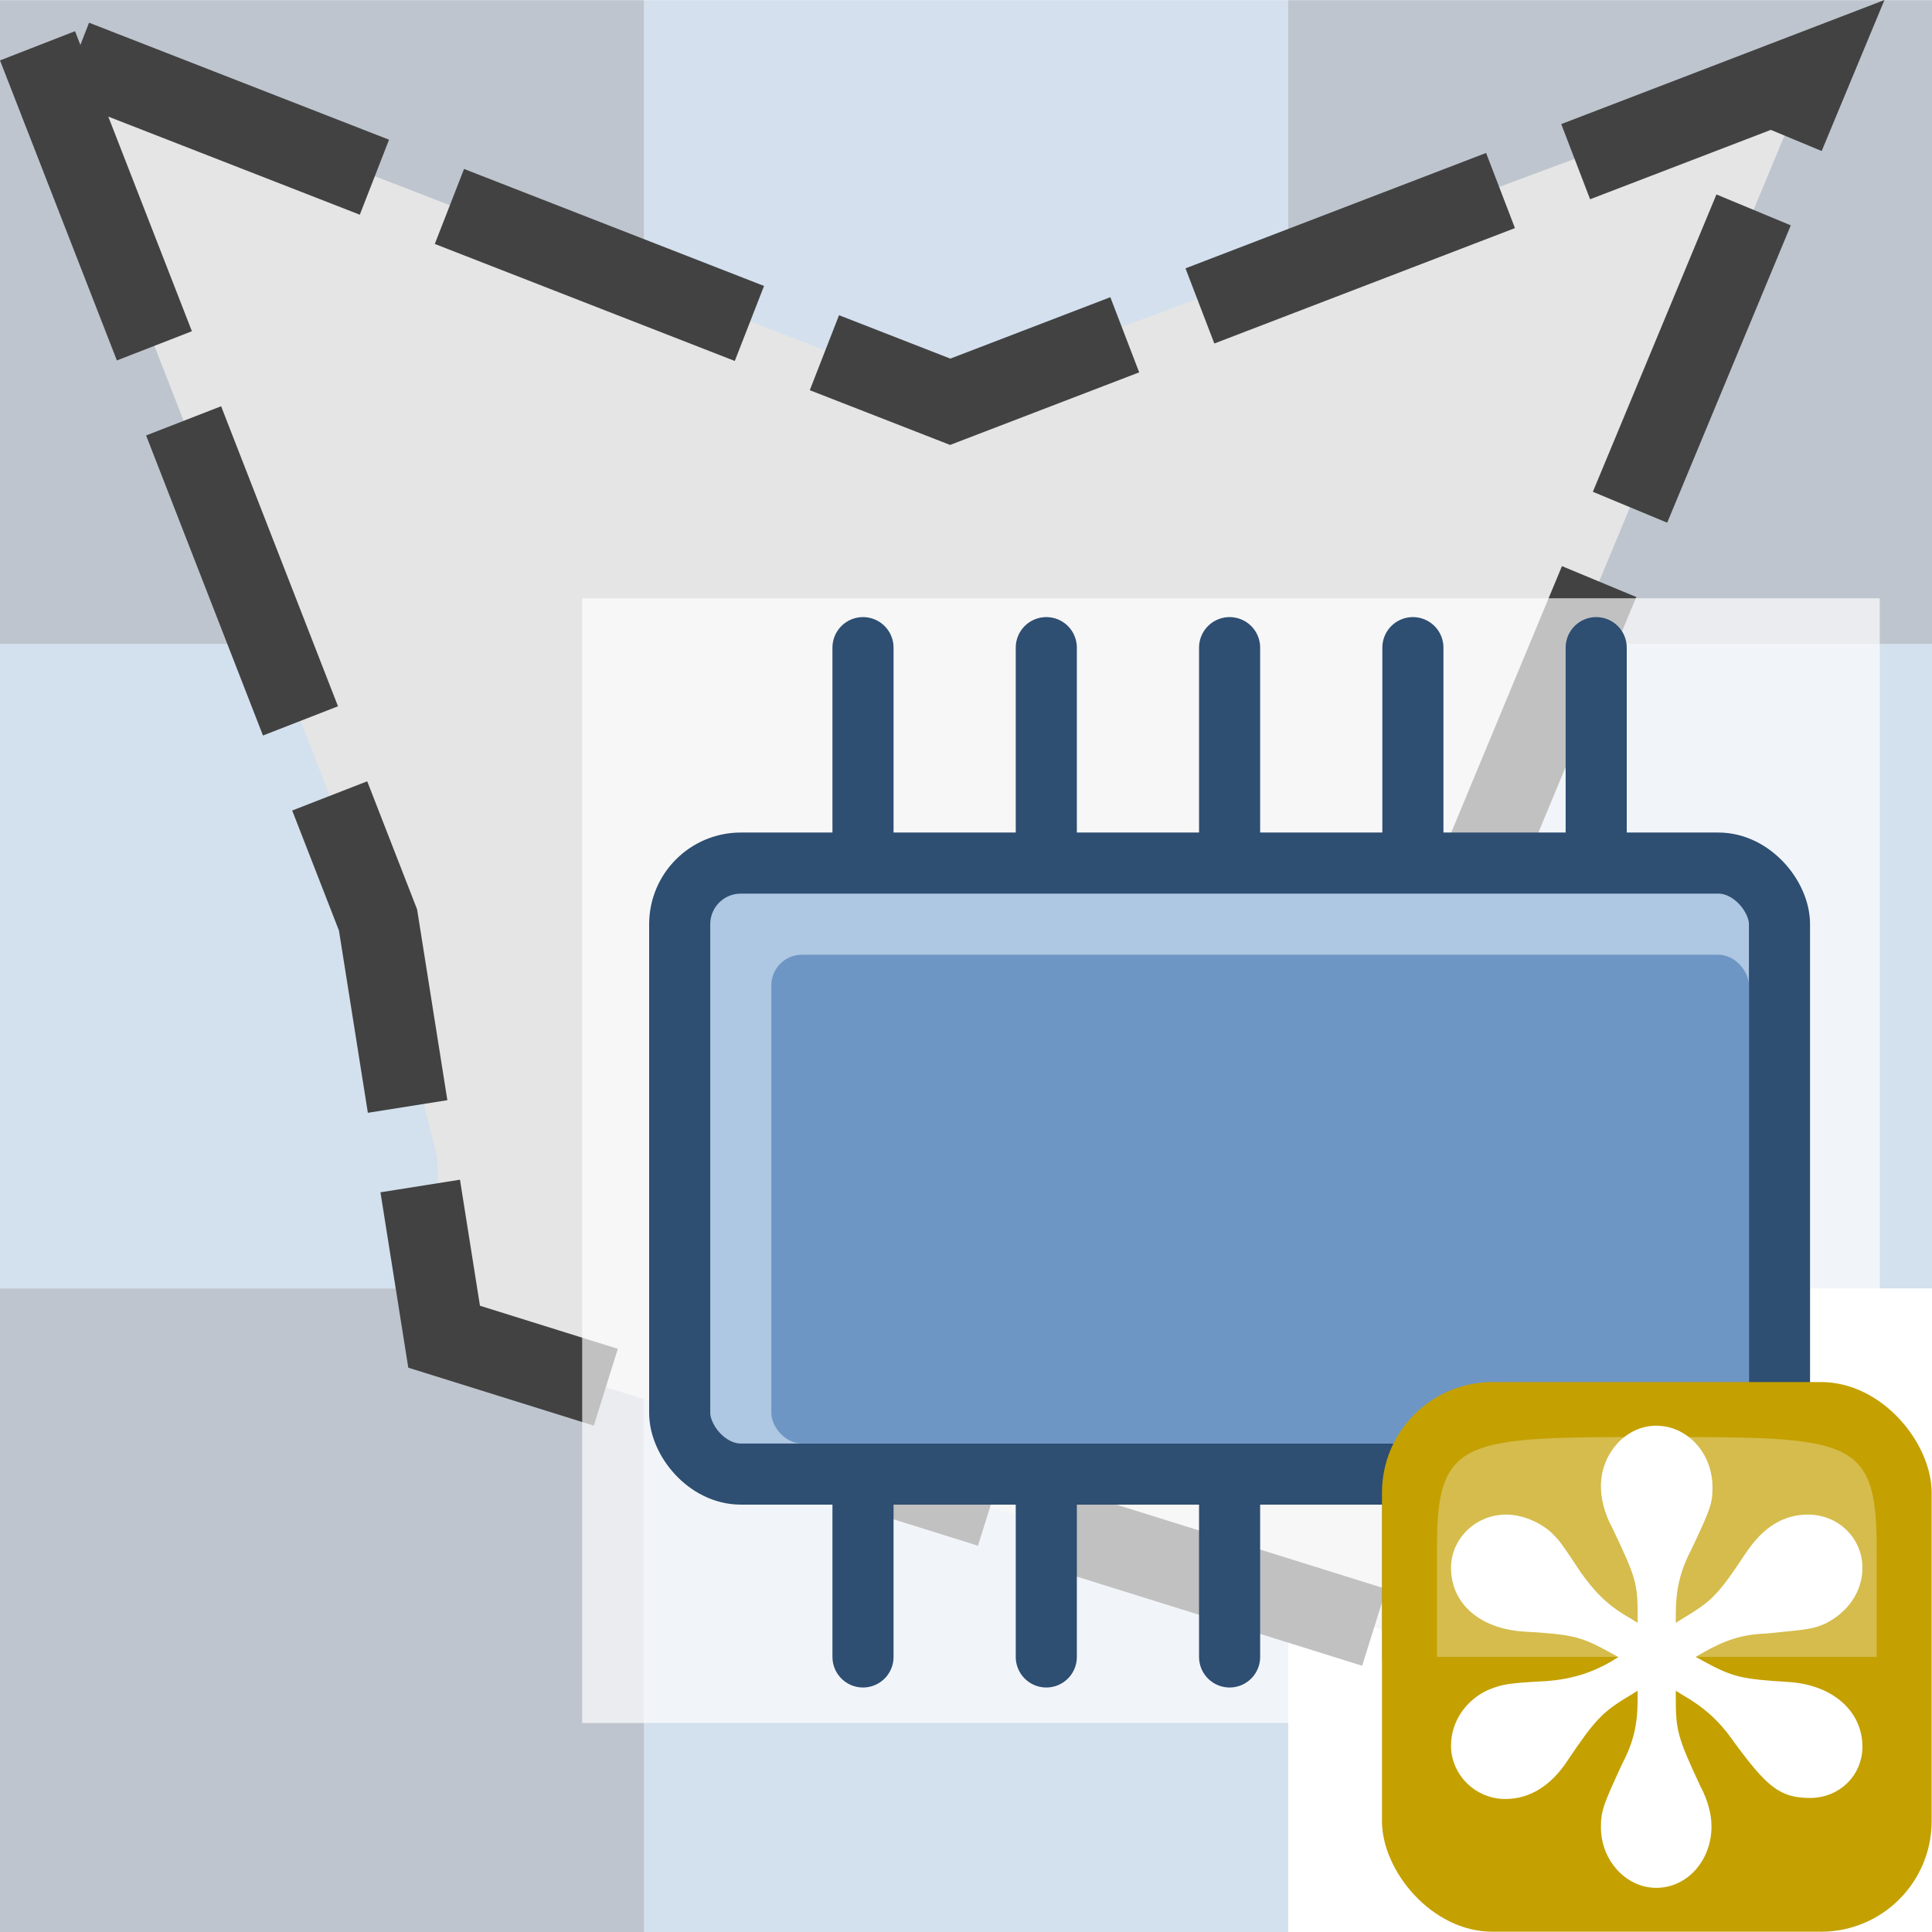 <?xml version="1.0" encoding="UTF-8" standalone="no"?>
<svg
   xmlns:dc="http://purl.org/dc/elements/1.1/"
   xmlns:cc="http://creativecommons.org/ns#"
   xmlns:rdf="http://www.w3.org/1999/02/22-rdf-syntax-ns#"
   xmlns:svg="http://www.w3.org/2000/svg"
   xmlns="http://www.w3.org/2000/svg"
   xmlns:sodipodi="http://sodipodi.sourceforge.net/DTD/sodipodi-0.dtd"
   xmlns:inkscape="http://www.inkscape.org/namespaces/inkscape"
   height="24"
   width="24"
   version="1.1"
   id="svg167"
   sodipodi:docname="selection_to_layer.svg"
   inkscape:version="1.0.1 (3bc2e813f5, 2020-09-07)">
  <defs
     id="defs171">
    <filter
       inkscape:collect="always"
       style="color-interpolation-filters:sRGB"
       id="filter1996"
       x="-0.121"
       width="1.241"
       y="-0.139"
       height="1.278">
      <feGaussianBlur
         inkscape:collect="always"
         stdDeviation="0.809"
         id="feGaussianBlur1998" />
    </filter>
  </defs>
  <sodipodi:namedview
     pagecolor="#ffffff"
     bordercolor="#666666"
     borderopacity="1"
     objecttolerance="10"
     gridtolerance="10"
     guidetolerance="10"
     inkscape:pageopacity="0"
     inkscape:pageshadow="2"
     inkscape:window-width="1920"
     inkscape:window-height="1027"
     id="namedview169"
     showgrid="false"
     inkscape:zoom="12.330175"
     inkscape:cx="21.811843"
     inkscape:cy="15.469921"
     inkscape:window-x="-8"
     inkscape:window-y="1192"
     inkscape:window-maximized="1"
     inkscape:current-layer="layer1"
     inkscape:document-rotation="0" />
  <g
     inkscape:groupmode="layer"
     id="layer2"
     inkscape:label="bg"
     style="display:inline">
    <g
       style="display:inline;opacity:0.3"
       id="g5456"
       transform="matrix(1.231,0,0,1.231,0,-9.846)">
      <rect
         y="8"
         x="6.5"
         height="6.5"
         width="6.5"
         id="rect6419"
         style="fill:#6e97c4;fill-opacity:1;fill-rule:nonzero;stroke:none" />
      <rect
         y="8"
         x="13"
         height="6.5"
         width="6.5"
         id="rect6419-6"
         style="display:inline;fill:#253e5b;fill-opacity:1;fill-rule:nonzero;stroke:none" />
      <rect
         inkscape:transform-center-y="-4.3333322"
         inkscape:transform-center-x="-3.2499991"
         y="14.5"
         x="6.5"
         height="6.5"
         width="6.5"
         id="rect6419-6-9"
         style="display:inline;fill:#253e5b;fill-opacity:1;fill-rule:nonzero;stroke:none" />
      <rect
         y="14.5"
         x="13"
         height="6.5"
         width="6.5"
         id="rect6419-0"
         style="display:inline;fill:#6d97c4;fill-opacity:1;fill-rule:nonzero;stroke:none" />
      <rect
         y="8"
         x="0"
         height="6.5"
         width="6.5"
         id="rect6419-6-7"
         style="display:inline;fill:#253e5b;fill-opacity:1;fill-rule:nonzero;stroke:none" />
      <rect
         y="14.5"
         x="0"
         height="6.5"
         width="6.5"
         id="rect6419-3"
         style="display:inline;fill:#6d97c4;fill-opacity:1;fill-rule:nonzero;stroke:none" />
      <rect
         y="21"
         x="6.5"
         height="6.5"
         width="6.5"
         id="rect6419-5"
         style="display:inline;fill:#6d97c4;fill-opacity:1;fill-rule:nonzero;stroke:none" />
      <rect
         y="21"
         x="0"
         height="6.5"
         width="6.5"
         id="rect6419-6-6"
         style="display:inline;fill:#253e5b;fill-opacity:1;fill-rule:nonzero;stroke:none" />
      <rect
         y="8"
         x="0"
         height="19.5"
         width="19.5"
         id="rect6554"
         style="fill:none;stroke:none" />
    </g>
    <path
       d="m 0.466,0.569 4.23,10.859 0.733,2.948 0.088,2.229 16.162,5.051 -3.22,-11.049 4.041,-9.723 -10.83,4.017 z"
       fill="#e5e5e5"
       id="path155" />
    <path
       d="M 0.466,0.569 4.696,11.428 5.517,16.605 21.679,21.656 18.459,10.607 22.5,0.885 11.804,4.991 Z"
       fill="none"
       stroke="#424242"
       stroke-dasharray="4, 1"
       id="path161" />
  </g>
  <g
     inkscape:groupmode="layer"
     id="layer1"
     inkscape:label="memory">
    <rect
       style="fill:#ffffff;fill-opacity:0.673;stroke:none;stroke-width:2.345;stroke-linejoin:round;filter:url(#filter1996)"
       id="rect1594"
       width="16.119"
       height="13.972"
       x="7.232"
       y="7.432" />
    <g
       transform="matrix(0.759,0,0,0.759,5.787,-0.284)"
       id="g36">
      <g
         fill-rule="evenodd"
         id="g26">
        <path
           d="m 6.5,27.493 v -3.052"
           fill="#2e4e72"
           stroke="#2e4e72"
           stroke-linecap="round"
           id="path2" />
        <path
           d="m 9.5,27.493 v -3.052"
           fill="#2e4e72"
           stroke="#2e4e72"
           stroke-linecap="round"
           id="path4" />
        <path
           d="m 12.5,27.493 v -3.052"
           fill="#2e4e72"
           stroke="#2e4e72"
           stroke-linecap="round"
           id="path6" />
        <path
           d="m 15.5,27.493 v -3.052"
           fill="#2e4e72"
           stroke="#2e4e72"
           stroke-linecap="round"
           id="path8" />
        <path
           d="m 18.5,27.493 v -3.052"
           fill="#2e4e72"
           stroke="#2e4e72"
           stroke-linecap="round"
           id="path10" />
        <rect
           fill="#aec7e2"
           height="10"
           rx="1"
           stroke="#2e4e72"
           width="18"
           x="3.5"
           y="14.5"
           id="rect12" />
        <rect
           fill="#6e96c4"
           height="8"
           rx="0.5"
           width="16"
           x="5"
           y="16"
           id="rect14" />
        <path
           d="m 6.5,14.026 v -3.052"
           fill="#2e4e72"
           stroke="#2e4e72"
           stroke-linecap="round"
           id="path16" />
        <path
           d="m 9.5,14.026 v -3.052"
           fill="#2e4e72"
           stroke="#2e4e72"
           stroke-linecap="round"
           id="path18" />
        <path
           d="m 12.5,14.026 v -3.052"
           fill="#2e4e72"
           stroke="#2e4e72"
           stroke-linecap="round"
           id="path20" />
        <path
           d="m 15.5,14.026 v -3.052"
           fill="#2e4e72"
           stroke="#2e4e72"
           stroke-linecap="round"
           id="path22" />
        <path
           d="m 18.5,14.026 v -3.052"
           fill="#2e4e72"
           stroke="#2e4e72"
           stroke-linecap="round"
           id="path24" />
      </g>
      <g
         transform="matrix(0.692,0,0,0.692,1.846,9.846)"
         id="g34">
        <rect
           fill="#c4a000"
           height="13"
           rx="2.615"
           width="13"
           x="19"
           y="19"
           id="rect28" />
        <path
           d="m 20.3,25.5 h 10.4 c 0,0 0,0 0,-2.6 C 30.7,20.3 30.05,20.3 25.5,20.3 c -4.55,0 -5.2,0 -5.2,2.6 z"
           fill="#fcffff"
           fill-rule="evenodd"
           opacity="0.3"
           id="path30" />
        <path
           d="m -6.457,-5.813 v 0.76 c 0,1.04 -0.16,1.76 -0.64,2.68 -0.72,1.56 -0.8,1.76 -0.8,2.36 0,1.16 0.88,2.12 1.92,2.12 1.08,0 1.92,-0.96 1.92,-2.16 0,-0.4 -0.12,-0.92 -0.4,-1.44 -0.92,-1.96 -1,-2.28 -1,-3.56 v -0.76 l 0.64,0.4 c 0.84,0.48 1.48,1.04 2.04,1.84 1.32,1.8 1.76,2.16 2.84,2.16 1,0 1.8,-0.76 1.8,-1.76 0,-1.24 -1.04,-2.16 -2.6,-2.28 -1.96,-0.12 -2.32,-0.2 -3.56,-0.88 l -0.64,-0.36 0.64,-0.36 c 0.92,-0.52 1.6,-0.76 2.64,-0.8 1.6,-0.16 1.72,-0.16 2.2,-0.36 0.8,-0.4 1.32,-1.12 1.32,-1.96 0,-1.04 -0.84,-1.84 -1.88,-1.84 -0.88,0 -1.6,0.44 -2.24,1.4 -1.12,1.68 -1.36,1.92 -2.56,2.64 l -0.64,0.4 v -0.76 c 0,-1 0.16,-1.76 0.64,-2.68 0.76,-1.6 0.8,-1.76 0.8,-2.32 0,-1.2 -0.88,-2.16 -1.96,-2.16 -1.04,0 -1.92,0.96 -1.92,2.12 0,0.44 0.12,0.96 0.4,1.48 0.96,2 1.04,2.28 1.04,3.56 v 0.76 l -0.64,-0.4 c -0.92,-0.52 -1.44,-1.04 -2.04,-1.88 -0.8,-1.2 -0.8,-1.2 -1.12,-1.52 -0.44,-0.4 -1.08,-0.64 -1.6,-0.64 -1.08,0 -1.92,0.84 -1.92,1.84 0,1.24 1,2.12 2.56,2.24 2.04,0.12 2.36,0.2 3.6,0.88 l 0.64,0.36 -0.64,0.4 c -0.84,0.48 -1.64,0.72 -2.64,0.8 -1.56,0.08 -1.68,0.12 -2.2,0.32 -0.8,0.36 -1.32,1.12 -1.32,1.96 0,1 0.84,1.84 1.88,1.84 0.88,0 1.64,-0.48 2.24,-1.4 1.08,-1.6 1.4,-1.96 2.56,-2.64 z"
           fill="#ffffff"
           stroke="#ffffff"
           stroke-width="0.497"
           transform="matrix(0.603,0,0,0.604,29.09,29.54)"
           id="path32" />
      </g>
    </g>
  </g>
</svg>
